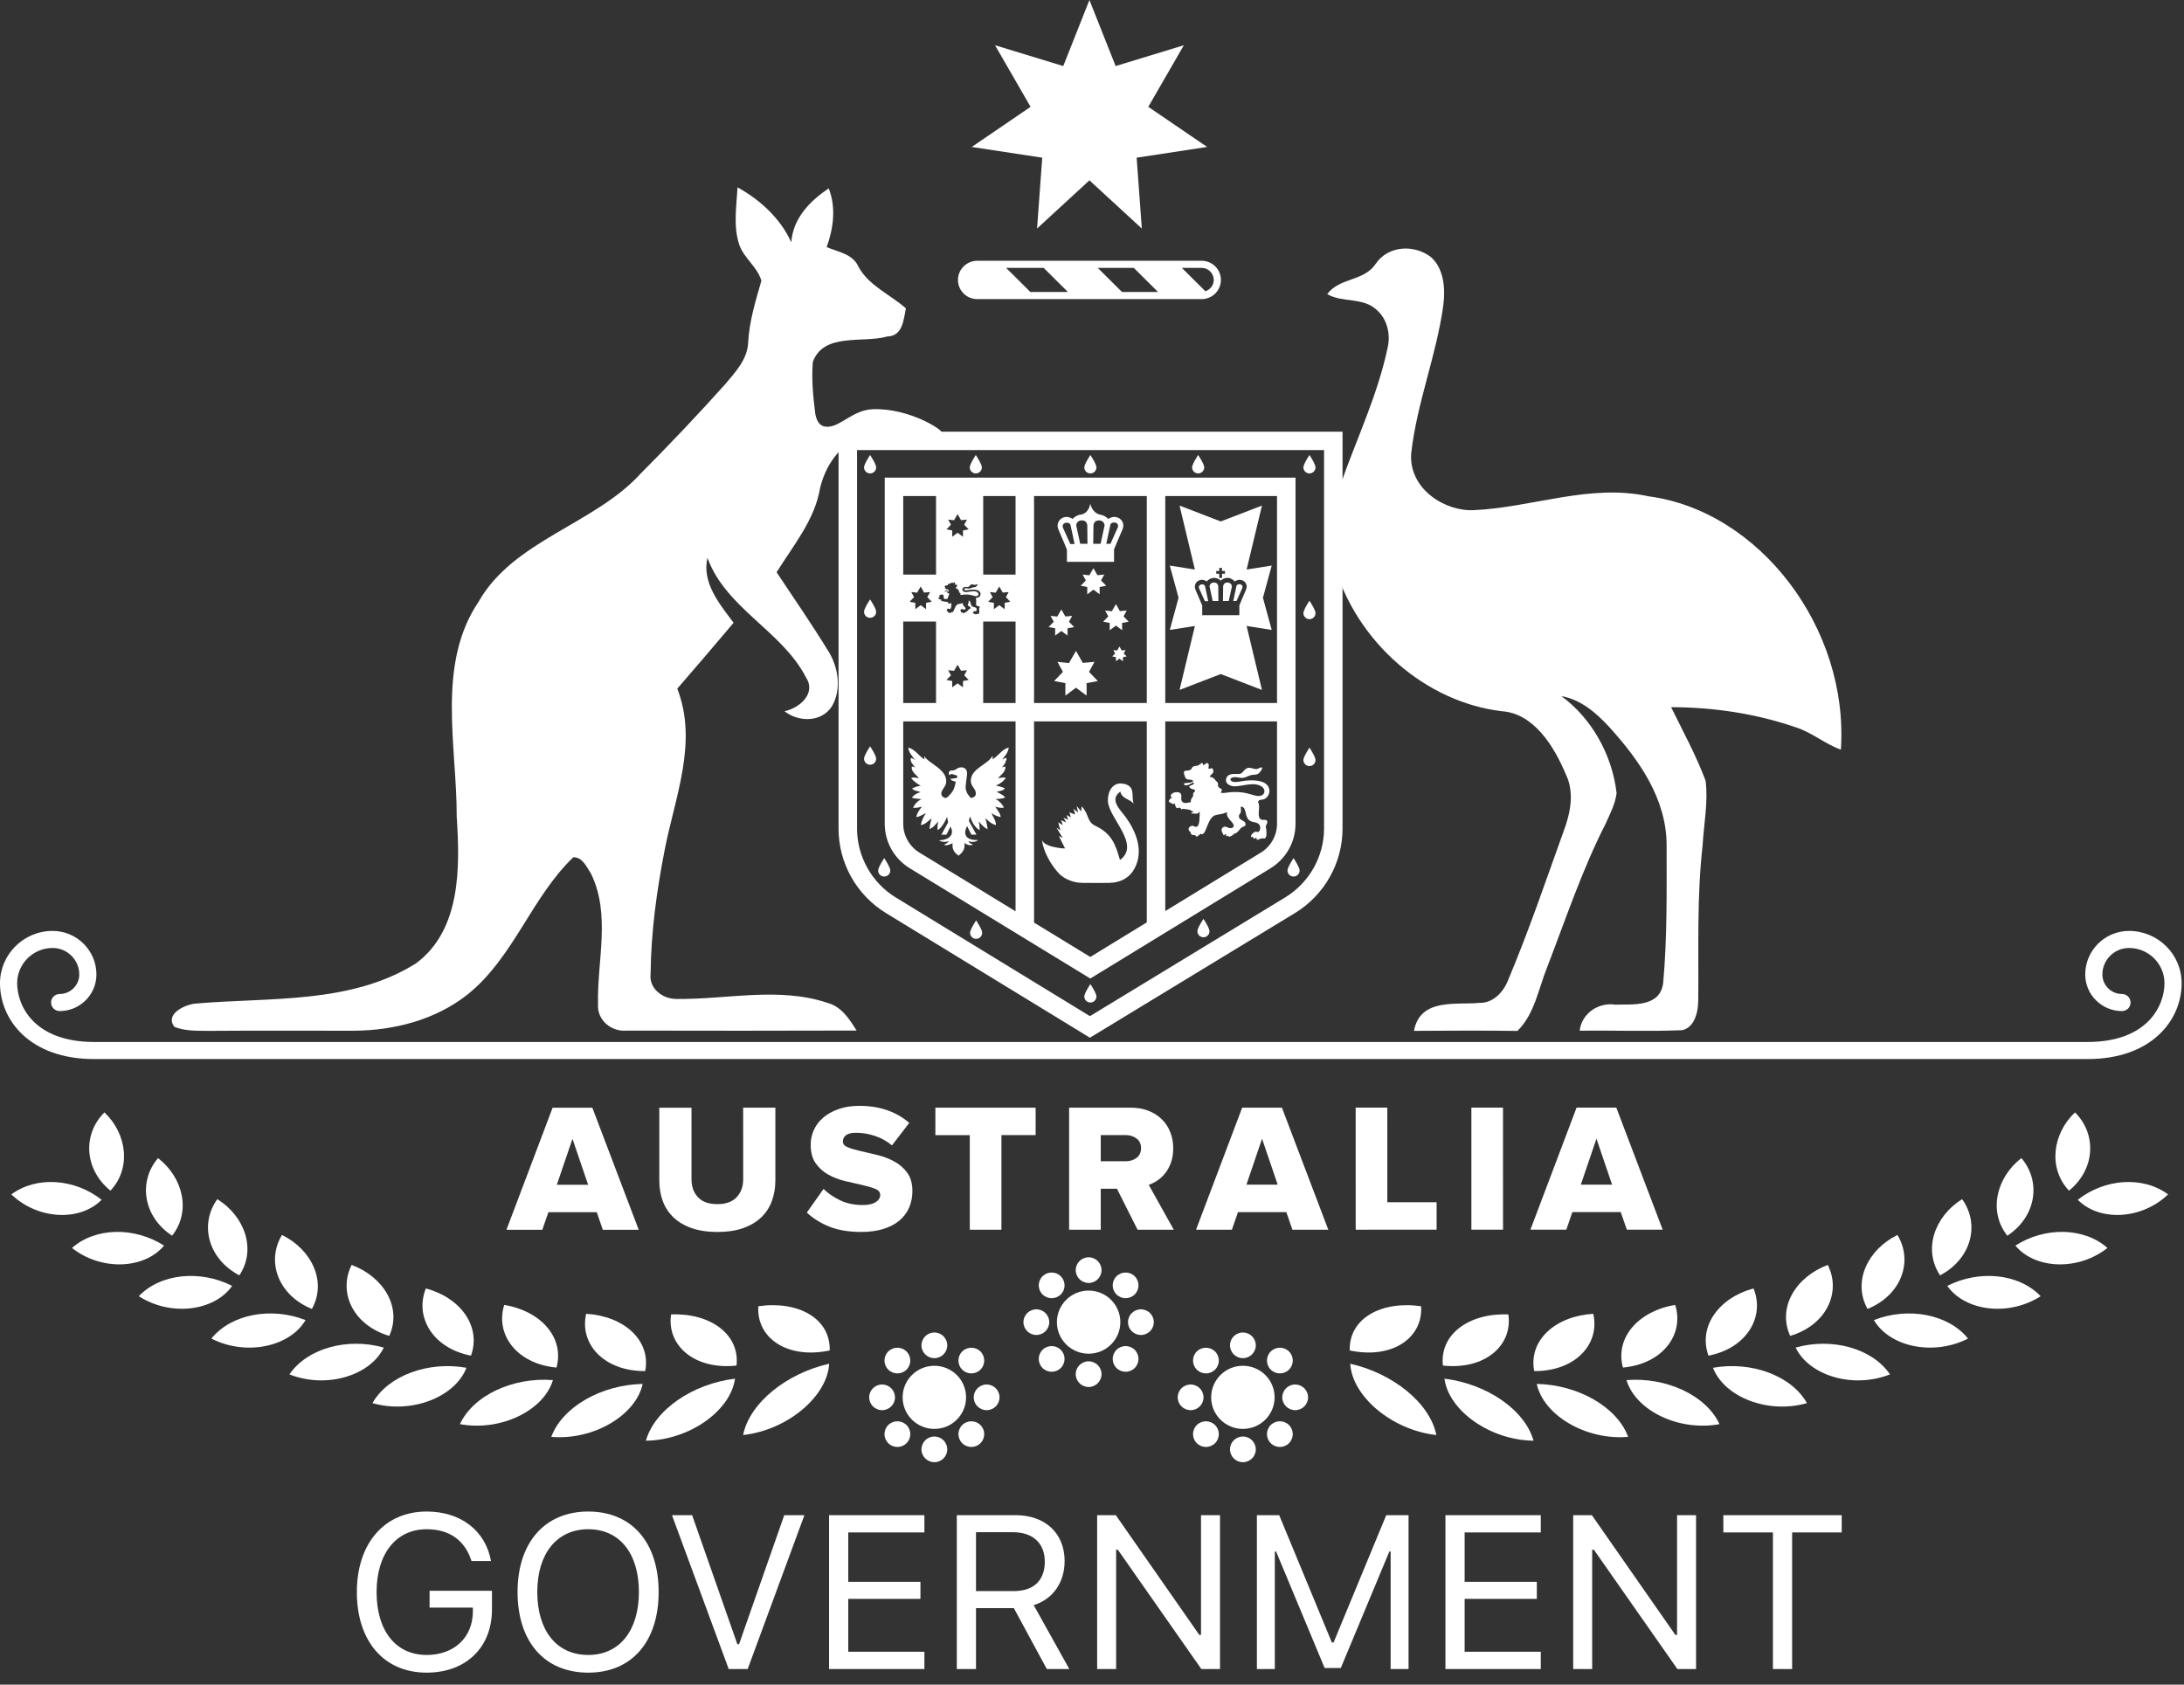 <?xml version="1.0" encoding="UTF-8" standalone="no"?>
<svg width="140px" height="108px" viewBox="0 0 140 108" version="1.1" xmlns="http://www.w3.org/2000/svg" xmlns:xlink="http://www.w3.org/1999/xlink" style="color:black">
    <rect x="0" y="0" width="140" height="108" fill="#333333" stroke="none"/>
    <!-- Generator: Sketch 46 (44423) - http://www.bohemiancoding.com/sketch -->
    <title>COA v5 (1)</title>
    <desc>Created with Sketch.</desc>
    <defs></defs>
    <g id="Page-1" stroke="none" stroke-width="1" fill="white" fill-rule="evenodd">
        <g id="COA-v5-(1)">
            <g id="CoA2-v2" fill-rule="nonzero">
                <path d="M86.06,27.675 L53.754,27.675 L53.754,53.127 C53.754,55.334 54.906,57.383 56.796,58.538 L69.866,66.527 L83.006,58.537 C84.903,57.383 86.06,55.329 86.06,53.117 L86.06,27.675 Z M84.875,28.854 L84.875,53.117 C84.875,54.906 83.922,56.597 82.388,57.53 L69.867,65.144 L57.416,57.533 C55.888,56.6 54.939,54.911 54.939,53.127 L54.939,28.854 L84.875,28.854 L84.875,28.854 Z" id="Fill-1" fill="white"></path>
                <path d="M80.825,54.658 L74.697,58.408 L74.697,46.248 L81.861,46.248 L81.861,52.815 C81.861,53.561 81.464,54.267 80.825,54.658 L80.825,54.658 Z M69.89,61.349 L66.285,59.147 L66.285,46.248 L73.512,46.248 L73.512,59.133 L69.89,61.349 Z M57.899,52.814 L57.899,46.248 L65.1,46.248 L65.1,58.423 L58.935,54.657 C58.296,54.267 57.899,53.56 57.899,52.814 Z M57.899,45.069 L57.899,31.801 L65.1,31.801 L65.1,45.069 L57.899,45.069 Z M66.285,45.069 L66.285,31.801 L73.512,31.801 L73.512,45.069 L66.285,45.069 Z M74.697,45.069 L74.697,31.801 L81.861,31.801 L81.861,45.069 L74.697,45.069 Z M56.714,30.622 L56.714,52.814 C56.714,53.976 57.32,55.054 58.315,55.662 L69.891,62.733 L81.446,55.663 C82.44,55.054 83.046,53.976 83.046,52.815 L83.046,30.622 L56.714,30.622 Z" id="Fill-3" fill="white"></path>
                <path d="M30.592,61.01 C30.592,61.423 30.255,61.757 29.841,61.757 C29.427,61.757 29.091,61.423 29.091,61.01 C29.091,60.598 29.427,60.264 29.841,60.264 C30.255,60.264 30.592,60.598 30.592,61.01" id="Fill-5" fill="white"></path>
                <path d="M84.328,39.307 C84.328,39.521 84.154,39.694 83.94,39.694 C83.725,39.694 83.551,39.521 83.551,39.307 C83.551,39.093 83.94,38.514 83.94,38.514 C83.94,38.514 84.328,39.093 84.328,39.307" id="Fill-7" fill="white"></path>
                <path d="M84.328,29.964 C84.328,30.177 84.154,30.35 83.94,30.35 C83.725,30.35 83.551,30.177 83.551,29.964 C83.551,29.75 83.94,29.171 83.94,29.171 C83.94,29.171 84.328,29.75 84.328,29.964" id="Fill-9" fill="white"></path>
                <path d="M77.194,29.964 C77.194,30.177 77.02,30.35 76.805,30.35 C76.591,30.35 76.416,30.177 76.416,29.964 C76.416,29.75 76.805,29.171 76.805,29.171 C76.805,29.171 77.194,29.75 77.194,29.964" id="Fill-11" fill="white"></path>
                <path d="M70.285,29.964 C70.285,30.177 70.111,30.35 69.896,30.35 C69.681,30.35 69.507,30.177 69.507,29.964 C69.507,29.75 69.896,29.171 69.896,29.171 C69.896,29.171 70.285,29.75 70.285,29.964" id="Fill-13" fill="white"></path>
                <path d="M62.94,29.964 C62.94,30.177 62.766,30.35 62.551,30.35 C62.337,30.35 62.163,30.177 62.163,29.964 C62.163,29.75 62.551,29.171 62.551,29.171 C62.551,29.171 62.94,29.75 62.94,29.964" id="Fill-15" fill="white"></path>
                <path d="M56.164,29.964 C56.164,30.177 55.99,30.35 55.776,30.35 C55.561,30.35 55.387,30.177 55.387,29.964 C55.387,29.75 55.776,29.171 55.776,29.171 C55.776,29.171 56.164,29.75 56.164,29.964" id="Fill-17" fill="white"></path>
                <path d="M56.164,39.221 C56.164,39.435 55.99,39.608 55.776,39.608 C55.561,39.608 55.387,39.435 55.387,39.221 C55.387,39.007 55.776,38.429 55.776,38.429 C55.776,38.429 56.164,39.007 56.164,39.221" id="Fill-19" fill="white"></path>
                <path d="M84.328,48.725 C84.328,48.939 84.154,49.112 83.94,49.112 C83.725,49.112 83.551,48.939 83.551,48.725 C83.551,48.511 83.94,47.932 83.94,47.932 C83.94,47.932 84.328,48.511 84.328,48.725" id="Fill-21" fill="white"></path>
                <path d="M56.164,48.639 C56.164,48.853 55.99,49.026 55.776,49.026 C55.561,49.026 55.387,48.853 55.387,48.639 C55.387,48.425 55.776,47.847 55.776,47.847 C55.776,47.847 56.164,48.425 56.164,48.639" id="Fill-23" fill="white"></path>
                <path d="M57.07,55.807 C57.07,56.021 56.896,56.194 56.681,56.194 C56.466,56.194 56.292,56.021 56.292,55.807 C56.292,55.593 56.681,55.014 56.681,55.014 C56.681,55.014 57.07,55.593 57.07,55.807" id="Fill-25" fill="white"></path>
                <path d="M83.308,55.807 C83.308,56.021 83.134,56.194 82.92,56.194 C82.705,56.194 82.531,56.021 82.531,55.807 C82.531,55.593 82.92,55.014 82.92,55.014 C82.92,55.014 83.308,55.593 83.308,55.807" id="Fill-27" fill="white"></path>
                <path d="M77.533,59.701 C77.533,59.914 77.359,60.087 77.145,60.087 C76.93,60.087 76.756,59.914 76.756,59.701 C76.756,59.487 77.145,58.908 77.145,58.908 C77.145,58.908 77.533,59.487 77.533,59.701" id="Fill-29" fill="white"></path>
                <path d="M69.896,64.271 C69.681,64.271 69.507,64.098 69.507,63.884 C69.507,63.67 69.896,63.091 69.896,63.091 C69.896,63.091 70.285,63.67 70.285,63.884 C70.285,64.098 70.111,64.271 69.896,64.271 Z" id="Fill-31" fill="white"></path>
                <path d="M62.961,59.8 C62.961,60.014 62.786,60.187 62.572,60.187 C62.357,60.187 62.183,60.014 62.183,59.8 C62.183,59.586 62.572,59.007 62.572,59.007 C62.572,59.007 62.961,59.586 62.961,59.8" id="Fill-33" fill="white"></path>
                <polygon id="Fill-38" fill="white" points="69.696 38.099 69.696 37.632 69.275 37.552 69.605 37.212 69.401 36.836 69.831 36.881 70.092 36.425 70.348 36.874 70.786 36.836 70.579 37.212 70.91 37.552 70.49 37.632 70.49 38.099 70.092 37.802"></polygon>
                <polygon id="Fill-40" fill="white" points="67.639 40.746 67.639 40.28 67.218 40.2 67.549 39.859 67.343 39.484 67.774 39.528 68.036 39.073 68.291 39.523 68.728 39.484 68.524 39.859 68.853 40.2 68.433 40.28 68.433 40.746 68.036 40.45"></polygon>
                <polygon id="Fill-42" fill="white" points="71.134 40.404 71.134 39.936 70.714 39.857 71.044 39.515 70.841 39.139 71.272 39.186 71.534 38.731 71.788 39.179 72.226 39.139 72.022 39.515 72.35 39.857 71.931 39.936 71.931 40.404 71.534 40.107"></polygon>
                <polygon id="Fill-44" fill="white" points="71.535 42.392 71.535 42.128 71.297 42.083 71.484 41.891 71.367 41.677 71.611 41.704 71.759 41.447 71.903 41.701 72.15 41.677 72.035 41.891 72.22 42.083 71.983 42.128 71.983 42.392 71.759 42.224"></polygon>
                <polygon id="Fill-46" fill="white" points="68.293 44.595 68.293 43.795 67.572 43.66 68.136 43.074 67.786 42.431 68.525 42.507 68.974 41.728 69.41 42.497 70.16 42.431 69.809 43.074 70.374 43.66 69.654 43.795 69.654 44.595 68.974 44.088"></polygon>
                <path d="M71.657,33.802 L71.185,34.862 L70.916,34.862 L71.178,33.637 C71.218,33.511 71.361,33.497 71.42,33.497 C71.449,33.497 71.478,33.501 71.5,33.506 C71.573,33.526 71.623,33.564 71.649,33.618 C71.687,33.696 71.665,33.786 71.657,33.802 L71.657,33.802 Z M68.13,33.813 C68.125,33.799 68.105,33.709 68.144,33.632 C68.171,33.578 68.224,33.54 68.3,33.518 C68.322,33.512 68.351,33.508 68.38,33.508 C68.437,33.508 68.575,33.522 68.621,33.65 L68.882,34.878 L68.61,34.878 L68.13,33.813 Z M69.07,33.476 C69.131,33.405 69.222,33.367 69.338,33.362 C69.346,33.362 69.354,33.362 69.362,33.362 C69.671,33.362 69.698,33.657 69.699,33.666 L69.71,34.862 L69.245,34.862 L68.988,33.686 C68.987,33.673 68.994,33.564 69.07,33.476 L69.07,33.476 Z M70.806,33.69 L70.55,34.862 L70.079,34.862 L70.095,33.67 C70.096,33.658 70.124,33.362 70.431,33.362 C70.438,33.362 70.446,33.362 70.454,33.362 C70.781,33.374 70.804,33.646 70.806,33.69 L70.806,33.69 Z M71.925,33.403 C71.843,33.275 71.709,33.186 71.547,33.15 C71.516,33.143 71.481,33.139 71.444,33.139 C71.377,33.139 71.212,33.152 71.039,33.269 C70.915,33.13 70.71,33.009 70.497,32.993 C70.491,32.99 70.491,32.986 70.484,32.984 C69.982,32.845 69.889,32.281 69.889,32.281 C69.889,32.281 69.824,32.855 69.349,32.975 C69.34,32.977 69.338,32.983 69.331,32.986 C69.128,32.991 68.91,33.097 68.76,33.268 C68.591,33.152 68.424,33.139 68.357,33.139 C68.318,33.139 68.283,33.143 68.251,33.15 C67.933,33.222 67.746,33.504 67.805,33.822 C67.815,33.876 67.904,34.082 68.059,34.441 C68.175,34.709 68.306,35.014 68.376,35.199 L68.389,35.234 L68.392,35.234 L68.392,36.018 L71.413,36.018 L71.413,35.224 L71.423,35.199 C71.488,35.025 71.607,34.752 71.721,34.489 C71.906,34.065 71.987,33.874 71.992,33.824 C72.026,33.67 72.003,33.525 71.925,33.403 L71.925,33.403 Z" id="Fill-48" fill="white"></path>
                <path d="M80.856,52.543 C80.554,52.427 80.764,51.844 80.697,51.565 C80.664,51.427 80.604,51.395 80.71,51.313 C80.783,51.256 80.965,51.274 81.057,51.226 C81.245,51.126 81.373,50.932 81.373,50.717 C81.373,49.987 80.314,49.988 79.809,50.052 C79.586,50.08 79.362,50.141 79.134,50.132 C78.842,50.12 78.757,49.872 79.084,49.827 C79.24,49.805 79.401,49.86 79.559,49.87 C79.82,49.887 79.948,49.759 80.18,49.697 C80.451,49.626 80.6,49.736 80.799,49.455 C80.829,49.412 80.944,49.271 80.896,49.208 C80.849,49.147 80.637,49.297 80.568,49.302 C80.302,49.325 80.13,49.126 79.872,49.282 C79.755,49.353 79.698,49.487 79.592,49.561 C79.476,49.644 79.322,49.618 79.187,49.615 C78.935,49.611 78.658,49.65 78.595,49.944 C78.525,50.269 78.908,50.418 79.17,50.411 C79.704,50.396 80.393,50.102 80.882,50.427 C81.058,50.544 81.131,50.803 80.944,50.951 C80.745,51.108 80.411,50.994 80.201,50.931 C79.68,50.772 79.224,50.741 78.688,50.808 C78.573,50.821 78.415,50.857 78.301,50.828 C78.276,50.821 78.256,50.813 78.239,50.804 C78.28,50.776 78.321,50.703 78.327,50.659 C78.327,50.549 78.128,50.519 78.092,50.428 C78.055,50.336 78.108,50.262 78.053,50.165 C78.029,50.122 77.978,50.105 77.95,50.069 C77.925,50.038 77.88,49.97 77.861,49.95 C77.772,49.86 77.682,49.818 77.548,49.803 C77.548,49.672 77.826,49.617 77.776,49.39 C77.718,49.125 77.604,49.343 77.461,49.26 C77.461,49.159 77.544,49.001 77.415,48.933 C77.295,48.869 77.249,49.03 77.141,49.063 C77.069,48.771 76.995,48.979 76.806,49.069 C76.707,49.116 76.588,49.083 76.483,49.147 C76.392,49.202 76.404,49.278 76.334,49.338 C76.274,49.39 76.204,49.382 76.125,49.399 C76.058,49.412 75.941,49.403 75.898,49.468 C75.87,49.511 75.94,49.767 75.968,49.821 C76.079,50.033 76.187,49.953 76.363,49.994 C76.648,50.063 76.356,50.183 76.183,50.185 C76.1,50.186 75.702,50.212 75.974,50.341 C76.085,50.394 76.407,50.217 76.485,50.15 C76.712,50.376 75.965,50.319 76.346,50.552 C76.456,50.619 76.628,50.584 76.603,50.716 C76.595,50.761 76.512,50.798 76.492,50.845 C76.468,50.903 76.5,50.97 76.482,51.025 C76.446,51.138 76.335,51.201 76.334,51.348 C76.334,51.368 76.337,51.395 76.342,51.426 C76.16,51.441 75.947,51.553 75.795,51.407 C75.628,51.245 75.824,50.986 75.652,50.841 C75.559,50.762 75.327,50.773 75.226,50.822 C75.035,50.913 74.967,51.092 75.151,51.124 C75.048,51.156 74.928,51.276 74.928,51.37 C74.928,51.394 74.933,51.411 74.95,51.429 C75.02,51.422 75.137,51.55 75.2,51.55 C75.238,51.54 75.274,51.528 75.311,51.515 C75.325,51.594 75.352,51.77 75.447,51.804 C75.511,51.827 75.552,51.768 75.605,51.777 C75.617,51.78 75.71,51.82 75.692,51.817 C75.697,51.888 75.727,51.905 75.782,51.868 C75.809,51.849 75.837,51.845 75.864,51.857 C75.978,51.877 76.061,51.887 76.179,51.897 C76.299,51.909 76.409,52.016 76.514,52.041 C76.441,52.076 76.357,52.102 76.357,52.145 C76.591,52.145 76.787,52.25 76.899,52.011 C76.904,52.296 76.918,52.937 76.717,52.999 C76.559,53.048 76.492,52.867 76.319,52.973 C76.143,53.08 76.152,53.243 76.321,53.345 C76.321,53.364 76.323,53.382 76.326,53.399 C76.378,53.649 76.645,53.427 76.694,53.655 C76.733,53.616 76.907,53.527 76.956,53.452 C76.976,53.467 77.001,53.478 77.031,53.482 C77.183,53.501 77.286,53.207 77.328,53.105 C77.429,52.862 77.537,52.523 77.766,52.333 C77.917,52.207 78.239,52.221 78.438,52.145 C78.506,52.119 78.587,52.096 78.666,52.069 C78.572,52.265 78.817,52.549 78.926,52.66 C79.053,52.789 79.221,53.043 78.906,53.092 C78.717,53.121 78.57,52.893 78.381,53.052 C78.209,53.196 78.374,53.409 78.455,53.568 C78.541,53.422 78.637,53.464 78.589,53.62 C78.699,53.565 78.658,53.592 78.748,53.594 C78.761,53.614 78.774,53.635 78.787,53.655 C78.818,53.648 78.848,53.636 78.876,53.619 C78.924,53.61 79.162,53.449 79.089,53.447 C79.249,53.451 79.385,53.284 79.483,53.16 C79.577,53.041 79.579,53.063 79.701,52.997 C79.796,52.946 79.878,52.935 79.832,52.777 C79.772,52.573 79.379,52.59 79.421,52.286 C79.432,52.211 79.517,52.149 79.537,52.073 C79.564,51.972 79.539,51.824 79.536,51.723 C79.772,51.68 79.822,51.991 79.862,52.153 C79.916,52.37 79.953,52.524 80.166,52.64 C80.336,52.732 80.626,52.701 80.735,52.888 C80.824,53.04 80.789,53.252 80.659,53.342 C80.523,53.311 80.447,53.31 80.394,53.353 C80.393,53.354 80.312,53.414 80.268,53.458 C80.211,53.514 80.18,53.6 80.21,53.672 C80.372,53.672 80.313,53.561 80.356,53.776 C80.478,53.745 80.565,53.63 80.565,53.846 C80.682,53.831 80.785,53.755 80.908,53.742 C80.971,53.735 81.019,53.777 81.08,53.744 C81.229,53.663 81.182,53.309 81.169,53.178 C81.162,53.111 81.137,53.034 81.145,52.966 C81.155,52.88 81.231,52.802 81.238,52.725 C81.259,52.479 81.009,52.602 80.856,52.543" id="Fill-50" fill="white"></path>
                <path d="M64.401,38.649 L64.401,39.054 L64.056,38.797 L63.711,39.054 L63.711,38.649 L63.344,38.579 L63.632,38.282 L63.453,37.956 L63.828,37.995 L64.056,37.599 L64.277,37.99 L64.657,37.956 L64.479,38.282 L64.766,38.579 L64.401,38.649 Z M62.723,38.301 C62.685,38.321 62.608,38.314 62.578,38.337 C62.534,38.372 62.559,38.385 62.573,38.443 C62.601,38.56 62.513,38.804 62.639,38.853 C62.703,38.877 62.808,38.826 62.799,38.928 C62.796,38.961 62.764,38.993 62.76,39.029 C62.757,39.058 62.767,39.09 62.77,39.118 C62.775,39.173 62.795,39.321 62.733,39.355 C62.708,39.369 62.687,39.351 62.661,39.354 C62.609,39.36 62.566,39.391 62.517,39.398 C62.517,39.307 62.481,39.356 62.43,39.368 C62.412,39.278 62.437,39.325 62.369,39.325 C62.356,39.295 62.369,39.259 62.393,39.235 C62.411,39.217 62.445,39.192 62.446,39.191 C62.468,39.173 62.5,39.174 62.557,39.187 C62.612,39.149 62.626,39.06 62.589,38.997 C62.543,38.919 62.421,38.931 62.351,38.893 C62.261,38.844 62.246,38.78 62.223,38.689 C62.206,38.621 62.186,38.491 62.087,38.509 C62.088,38.551 62.099,38.613 62.088,38.656 C62.079,38.688 62.043,38.713 62.039,38.745 C62.021,38.872 62.185,38.865 62.21,38.95 C62.23,39.016 62.196,39.021 62.156,39.042 C62.105,39.07 62.104,39.061 62.064,39.111 C62.023,39.163 61.967,39.232 61.9,39.23 C61.93,39.231 61.83,39.299 61.811,39.303 C61.799,39.31 61.786,39.315 61.773,39.318 C61.768,39.309 61.762,39.301 61.757,39.292 C61.719,39.292 61.737,39.28 61.69,39.303 C61.711,39.238 61.67,39.22 61.634,39.281 C61.6,39.215 61.531,39.126 61.603,39.065 C61.683,38.999 61.744,39.094 61.823,39.082 C61.955,39.062 61.885,38.955 61.831,38.901 C61.786,38.855 61.684,38.736 61.723,38.654 C61.69,38.665 61.656,38.675 61.627,38.686 C61.544,38.718 61.409,38.712 61.346,38.764 C61.25,38.844 61.205,38.986 61.163,39.088 C61.145,39.13 61.102,39.253 61.039,39.245 C61.026,39.244 61.015,39.239 61.007,39.233 C60.987,39.264 60.914,39.302 60.897,39.318 C60.877,39.223 60.765,39.315 60.743,39.211 C60.742,39.204 60.741,39.196 60.741,39.188 C60.67,39.145 60.667,39.077 60.74,39.032 C60.813,38.988 60.841,39.064 60.907,39.043 C60.991,39.017 60.985,38.749 60.983,38.63 C60.936,38.73 60.854,38.686 60.756,38.686 C60.756,38.668 60.792,38.657 60.822,38.642 C60.778,38.632 60.732,38.587 60.682,38.582 C60.633,38.577 60.598,38.574 60.55,38.565 C60.538,38.56 60.527,38.562 60.515,38.57 C60.493,38.585 60.48,38.578 60.478,38.548 C60.486,38.55 60.446,38.533 60.441,38.532 C60.419,38.528 60.402,38.553 60.376,38.543 C60.336,38.529 60.324,38.455 60.318,38.422 C60.303,38.428 60.288,38.432 60.272,38.437 C60.246,38.437 60.197,38.383 60.167,38.386 C60.16,38.379 60.158,38.371 60.158,38.362 C60.158,38.322 60.208,38.272 60.252,38.259 C60.175,38.245 60.203,38.17 60.283,38.132 C60.325,38.112 60.422,38.107 60.461,38.14 C60.533,38.201 60.451,38.309 60.521,38.377 C60.584,38.438 60.674,38.391 60.75,38.385 C60.748,38.372 60.746,38.36 60.747,38.352 C60.747,38.291 60.793,38.264 60.809,38.217 C60.816,38.194 60.803,38.166 60.813,38.142 C60.821,38.122 60.856,38.106 60.859,38.088 C60.87,38.033 60.798,38.047 60.752,38.019 C60.592,37.921 60.905,37.946 60.81,37.851 C60.777,37.878 60.643,37.953 60.596,37.931 C60.482,37.877 60.649,37.866 60.683,37.865 C60.756,37.865 60.878,37.814 60.759,37.786 C60.685,37.768 60.64,37.802 60.593,37.713 C60.582,37.69 60.552,37.583 60.564,37.565 C60.582,37.538 60.631,37.542 60.659,37.536 C60.692,37.53 60.721,37.533 60.746,37.511 C60.776,37.486 60.771,37.454 60.809,37.431 C60.853,37.404 60.903,37.418 60.944,37.398 C61.023,37.361 61.054,37.274 61.085,37.396 C61.13,37.382 61.149,37.315 61.199,37.341 C61.253,37.37 61.218,37.436 61.218,37.478 C61.278,37.513 61.326,37.422 61.35,37.533 C61.371,37.628 61.255,37.651 61.255,37.706 C61.311,37.712 61.348,37.729 61.386,37.767 C61.394,37.775 61.412,37.804 61.423,37.817 C61.435,37.832 61.456,37.839 61.466,37.857 C61.489,37.897 61.467,37.929 61.482,37.967 C61.498,38.005 61.581,38.018 61.581,38.064 C61.578,38.082 61.561,38.112 61.544,38.125 C61.551,38.128 61.559,38.132 61.57,38.134 C61.617,38.147 61.684,38.132 61.732,38.126 C61.956,38.098 62.147,38.111 62.365,38.178 C62.453,38.204 62.593,38.252 62.676,38.186 C62.754,38.124 62.724,38.016 62.65,37.967 C62.445,37.831 62.157,37.954 61.934,37.96 C61.824,37.963 61.664,37.901 61.693,37.765 C61.72,37.641 61.835,37.625 61.941,37.627 C61.997,37.628 62.062,37.639 62.11,37.604 C62.154,37.573 62.179,37.517 62.228,37.487 C62.335,37.422 62.407,37.505 62.519,37.496 C62.548,37.493 62.636,37.431 62.656,37.456 C62.676,37.482 62.628,37.542 62.615,37.56 C62.532,37.678 62.47,37.631 62.356,37.661 C62.259,37.687 62.206,37.741 62.096,37.734 C62.03,37.729 61.963,37.706 61.897,37.715 C61.761,37.735 61.796,37.838 61.919,37.843 C62.014,37.847 62.108,37.822 62.201,37.81 C62.412,37.783 62.855,37.782 62.855,38.088 C62.855,38.178 62.802,38.259 62.723,38.301 L62.723,38.301 Z M61.729,43.661 L61.729,44.066 L61.384,43.809 L61.039,44.066 L61.039,43.661 L60.672,43.591 L60.96,43.294 L60.781,42.968 L61.157,43.007 L61.384,42.611 L61.606,43.002 L61.986,42.968 L61.808,43.294 L62.095,43.591 L61.729,43.661 Z M60.781,33.313 L61.157,33.351 L61.384,32.956 L61.606,33.347 L61.986,33.313 L61.808,33.639 L62.095,33.936 L61.729,34.006 L61.729,34.411 L61.384,34.153 L61.039,34.411 L61.039,34.006 L60.672,33.936 L60.96,33.639 L60.781,33.313 Z M59.364,38.649 L59.364,39.054 L59.019,38.797 L58.674,39.054 L58.674,38.649 L58.307,38.579 L58.595,38.282 L58.416,37.956 L58.791,37.995 L59.019,37.599 L59.24,37.99 L59.62,37.956 L59.443,38.282 L59.729,38.579 L59.364,38.649 Z M63.026,36.836 L63.026,31.021 L60.003,31.021 L60.003,36.836 L57.336,36.836 L57.336,39.844 L60.003,39.844 L60.003,45.659 L63.026,45.659 L63.026,39.844 L65.693,39.844 L65.693,36.836 L63.026,36.836 Z" id="Fill-52" fill="white"></path>
                <path d="M72.655,51.503 C72.407,51.216 71.913,51.208 71.821,50.761 C71.82,50.755 71.814,50.753 71.809,50.756 C71.081,51.273 71.827,51.923 72.164,52.39 C72.79,53.26 73.266,54.394 72.83,55.459 C72.512,56.237 71.895,56.585 71.085,56.602 C70.744,56.61 69.782,56.603 69.366,56.6 C68.672,56.594 68.112,56.256 67.854,55.972 C67.327,55.393 66.884,54.565 66.798,53.895 C66.797,53.887 66.809,53.884 66.812,53.891 C67.008,54.288 67.98,54.39 68.261,54.393 C68.267,54.393 68.27,54.387 68.268,54.382 L67.881,53.607 C67.877,53.601 67.884,53.594 67.89,53.597 L68.104,53.712 C68.111,53.716 68.118,53.709 68.114,53.702 C68.002,53.526 67.862,53.281 67.739,53.087 C67.735,53.08 67.743,53.073 67.749,53.077 C67.825,53.125 67.886,53.179 67.962,53.227 C67.968,53.231 67.975,53.225 67.973,53.218 C67.929,53.102 67.877,52.879 67.838,52.729 C67.837,52.723 67.844,52.718 67.849,52.722 C67.933,52.782 68.019,52.837 68.109,52.886 C68.115,52.89 68.122,52.884 68.12,52.878 C68.096,52.809 68.016,52.577 68.021,52.578 L68.324,52.723 C68.331,52.725 68.336,52.717 68.331,52.711 L68.173,52.412 C68.169,52.408 68.356,52.518 68.456,52.556 C68.462,52.559 68.468,52.553 68.465,52.547 C68.426,52.469 68.401,52.336 68.374,52.254 C68.372,52.248 68.626,52.391 68.626,52.391 C68.631,52.393 68.637,52.388 68.635,52.382 C68.614,52.318 68.551,52.065 68.554,52.068 C68.648,52.125 68.806,52.166 68.908,52.219 C68.915,52.223 68.874,51.989 68.815,51.866 C68.811,51.858 68.821,51.852 68.826,51.858 C68.826,51.858 69.111,52.094 69.108,52.087 C69.067,51.951 69.061,51.83 69.02,51.694 C69.018,51.686 69.028,51.681 69.033,51.688 C69.111,51.802 69.219,51.899 69.298,52.012 C69.302,52.018 69.31,52.015 69.311,52.009 L69.333,51.711 C69.333,51.705 69.341,51.702 69.346,51.707 C69.83,52.2 69.647,52.673 70.218,52.944 C71.261,53.439 71.511,54.147 71.776,55.08 C71.778,55.085 71.795,55.133 71.799,55.13 C73.141,54.136 71.061,52.453 71.019,51.348 C70.997,50.766 71.309,50.123 71.996,50.24 C72.84,50.385 72.498,51.081 72.667,51.496 C72.67,51.504 72.66,51.509 72.655,51.503" id="Fill-54" fill="white"></path>
                <polygon id="Fill-60" fill="white" points="60.86 52.573 60.345 53.509 60.669 53.509 61.036 52.777"></polygon>
                <polygon id="Fill-62" fill="white" points="62.077 52.573 62.592 53.509 62.268 53.509 61.901 52.777"></polygon>
                <path d="M64.5,48.597 C64.373,48.58 64.363,48.678 64.253,48.678 C64.424,48.459 64.62,48.265 64.665,47.921 C64.193,48.052 64.008,48.469 63.615,48.678 C63.612,48.62 63.672,48.519 63.615,48.474 C63.291,49.022 62.326,49.241 62.236,49.969 C62.187,50.366 62.498,50.507 62.545,50.788 C62.587,51.038 62.442,51.125 62.236,51.157 C62.146,51.077 62.103,50.994 62.009,50.875 C61.988,50.836 61.967,50.789 61.948,50.733 C61.867,50.499 61.908,50.338 61.908,50.338 L61.943,50.017 C61.959,49.951 61.965,49.879 61.969,49.805 C62.124,49.086 61.507,49.145 61.351,49.273 C61.314,49.302 61.252,49.345 61.166,49.375 C61.064,49.409 60.947,49.378 60.898,49.416 C60.819,49.477 60.761,49.624 60.898,49.703 C60.894,49.629 60.966,49.618 61.039,49.623 C61.224,49.709 61.354,49.671 61.367,49.798 C61.371,49.839 61.375,49.819 61.373,49.845 C61.244,49.913 61.025,49.916 60.919,49.928 C60.975,50.05 61.124,50.079 61.269,50.112 C61.264,50.126 61.206,50.488 61.099,50.671 C61.029,50.792 60.968,50.862 60.918,50.917 C60.822,51.009 60.728,51.139 60.631,51.157 C60.556,51.17 60.397,51.075 60.363,50.993 C60.244,50.703 60.614,50.484 60.651,50.174 C60.754,49.318 59.502,48.946 59.252,48.474 C59.228,48.553 59.288,48.653 59.252,48.678 C58.881,48.454 58.684,48.055 58.222,47.921 C58.262,48.291 58.493,48.471 58.655,48.719 C58.564,48.68 58.519,48.595 58.387,48.597 C58.325,48.871 58.562,49.022 58.655,49.211 C58.592,49.184 58.559,49.129 58.449,49.15 C58.399,49.501 58.782,49.705 58.902,49.887 C58.754,49.876 58.529,49.797 58.408,49.887 C58.569,50.095 58.793,50.241 59.025,50.379 C58.796,50.389 58.64,50.473 58.469,50.542 C58.563,50.709 58.838,50.695 59.005,50.788 C58.763,50.848 58.58,50.967 58.449,51.136 C58.618,51.206 58.864,51.201 59.066,51.239 C58.815,51.351 58.638,51.536 58.531,51.792 C58.757,51.798 58.938,51.76 59.107,51.71 C58.949,51.9 58.791,52.091 58.737,52.385 C58.983,52.357 59.19,52.181 59.354,52.14 C59.196,52.344 59.085,52.596 59.025,52.898 C59.34,52.849 59.544,52.581 59.725,52.468 C59.655,52.67 59.605,52.894 59.581,53.144 C59.846,53.072 60.001,52.783 60.157,52.672 C60.105,52.804 60.064,53.057 60.116,53.225 C60.396,53.019 60.564,52.702 60.713,52.365 C60.713,52.365 60.765,52.899 60.945,53.018 C61.191,53.528 60.838,53.847 60.198,53.875 C60.349,53.988 60.645,54.004 60.836,53.916 C60.76,54.031 60.631,54.094 60.507,54.162 C60.733,54.25 60.96,54.09 61.063,54.059 C61.015,54.503 61.22,54.695 61.454,54.858 C61.66,54.667 61.882,54.491 61.824,54.039 C61.933,54.136 62.198,54.248 62.38,54.141 C62.243,54.114 62.087,53.996 62.071,53.916 C62.243,54.013 62.578,53.99 62.689,53.854 C62.024,53.875 61.704,53.589 61.963,53.018 C62.137,52.875 62.085,52.454 62.195,52.365 C62.314,52.731 62.494,53.037 62.792,53.225 C62.802,53.003 62.78,52.814 62.73,52.652 C62.896,52.849 63.065,53.043 63.307,53.164 C63.288,52.909 63.206,52.609 63.162,52.447 C63.349,52.636 63.546,52.816 63.842,52.898 C63.858,52.621 63.618,52.316 63.554,52.119 C63.715,52.245 63.914,52.334 64.15,52.385 C64.114,52.095 63.886,51.884 63.8,51.71 C63.94,51.763 64.179,51.824 64.356,51.771 C64.236,51.529 64.05,51.352 63.821,51.218 C64.061,51.218 64.292,51.209 64.438,51.116 C64.295,50.958 64.089,50.863 63.883,50.768 C64.077,50.709 64.317,50.695 64.418,50.542 C64.246,50.461 64.052,50.402 63.842,50.358 C64.114,50.253 64.325,50.088 64.48,49.866 C64.314,49.817 64.131,49.874 63.965,49.887 C64.163,49.681 64.42,49.534 64.459,49.17 C64.384,49.094 64.253,49.215 64.233,49.19 C64.332,49.084 64.468,48.906 64.48,48.781 C64.475,48.804 64.457,48.813 64.438,48.822 C64.484,48.776 64.565,48.687 64.5,48.597" id="Fill-64" fill="white"></path>
                <polygon id="Fill-66" fill="white" points="63.785 2.901 68.157 4.235 69.835 0 71.515 4.235 75.887 2.901 73.609 6.849 77.381 9.421 72.862 10.109 73.194 14.651 69.835 11.561 66.478 14.651 66.81 10.109 62.291 9.421 66.063 6.849"></polygon>
                <path d="M77.267,18.672 L75.762,17.175 L77.029,17.175 C77.456,17.175 77.804,17.521 77.804,17.948 C77.804,18.29 77.576,18.57 77.267,18.672 L77.267,18.672 Z M71.924,18.72 L70.371,17.175 L72.681,17.175 L74.234,18.72 L71.924,18.72 Z M66.051,18.72 L64.497,17.175 L66.904,17.175 L68.457,18.72 L66.051,18.72 Z M77.029,16.718 L75.304,16.718 L72.223,16.718 L69.912,16.718 L66.445,16.718 L64.039,16.718 L62.643,16.718 C62.302,16.718 61.994,16.856 61.77,17.078 C61.547,17.301 61.409,17.608 61.409,17.947 C61.409,18.287 61.547,18.594 61.77,18.816 C61.994,19.039 62.302,19.176 62.643,19.176 L66.509,19.176 L68.916,19.176 L72.382,19.176 L77.029,19.176 C77.711,19.176 78.263,18.626 78.263,17.947 C78.263,17.268 77.711,16.718 77.029,16.718 L77.029,16.718 Z" id="Fill-68" fill="white"></path>
                <path d="M78.69,37.347 C78.683,37.346 78.677,37.346 78.671,37.346 C78.429,37.346 78.407,37.58 78.407,37.589 L78.394,38.529 L78.765,38.529 L78.967,37.605 C78.966,37.571 78.948,37.356 78.69,37.347 L78.69,37.347 Z M79.514,37.46 C79.497,37.456 79.474,37.453 79.451,37.453 C79.404,37.453 79.292,37.464 79.261,37.563 L79.054,38.529 L79.265,38.529 L79.638,37.693 C79.644,37.68 79.662,37.61 79.632,37.548 C79.611,37.505 79.571,37.476 79.514,37.46 L79.514,37.46 Z M79.849,37.379 C79.785,37.278 79.678,37.207 79.551,37.18 C79.527,37.174 79.499,37.171 79.47,37.171 C79.417,37.171 79.287,37.181 79.151,37.273 C79.046,37.156 78.872,37.047 78.691,37.047 C78.531,37.047 78.366,37.114 78.252,37.222 C78.135,37.112 77.976,37.047 77.816,37.047 C77.653,37.047 77.475,37.135 77.354,37.273 C77.221,37.181 77.09,37.171 77.036,37.171 C77.006,37.171 76.978,37.174 76.954,37.18 C76.703,37.236 76.555,37.459 76.602,37.709 C76.61,37.752 76.679,37.914 76.802,38.197 C76.893,38.409 76.997,38.649 77.052,38.794 L77.062,38.822 L77.065,38.822 L77.065,39.44 L79.446,39.44 L79.446,38.814 L79.453,38.794 C79.505,38.657 79.598,38.443 79.688,38.235 C79.834,37.901 79.898,37.75 79.902,37.71 C79.929,37.589 79.911,37.475 79.849,37.379 L79.849,37.379 Z M77.964,36.78 L78.157,36.78 L78.157,37.051 L78.335,37.051 L78.335,36.78 L78.526,36.78 L78.526,36.607 L78.335,36.607 L78.335,36.409 L78.157,36.409 L78.157,36.607 L77.964,36.607 L77.964,36.78 Z M81.52,40.385 L79.911,40.13 L80.895,44.231 L78.253,43.213 L75.612,44.231 L76.596,40.13 L74.987,40.385 L75.549,38.322 L74.987,36.258 L76.596,36.513 L75.612,32.412 L78.253,33.43 L80.895,32.412 L79.911,36.513 L81.52,36.258 L80.958,38.322 L81.52,40.385 Z M77.829,37.346 C77.823,37.346 77.816,37.346 77.81,37.347 C77.718,37.35 77.647,37.38 77.599,37.436 C77.539,37.506 77.533,37.591 77.534,37.602 L77.736,38.529 L78.103,38.529 L78.095,37.586 C78.094,37.579 78.072,37.346 77.829,37.346 L77.829,37.346 Z M77.245,37.573 L77.451,38.541 L77.237,38.541 L76.858,37.702 C76.854,37.691 76.839,37.62 76.869,37.559 C76.891,37.517 76.932,37.487 76.992,37.47 C77.009,37.464 77.032,37.461 77.055,37.461 C77.1,37.461 77.209,37.473 77.245,37.573 L77.245,37.573 Z" id="Fill-70" fill="white"></path>
                <path d="M55.94,26.235 C54.656,26.291 53.918,27.34 53.052,27.359 C52.579,27.37 52.366,27.051 52.265,26.551 C52.123,25.439 52.014,24.326 52.103,23.206 C52.797,21.298 55.324,22.02 56.875,21.571 C57.876,21.544 57.916,20.5 58.071,19.77 C57.066,18.878 55.707,18.33 55.037,17.116 C54.69,16.283 53.729,16.156 52.992,15.843 C53.426,14.629 53.606,13.308 53.123,12.074 C51.907,12.895 50.835,13.994 50.723,15.533 C50.038,14.014 48.726,12.808 47.278,12.01 C47.211,13.216 46.999,14.478 47.378,15.656 C47.665,16.545 48.558,17.104 48.806,18.001 C48.427,19.314 48.02,20.631 47.956,22.008 C47.892,23.063 47.127,23.868 46.481,24.638 C44.723,26.602 42.905,28.514 41.047,30.382 C38.117,33.6 32.91,34.646 30.686,38.565 C27.966,42.584 29.285,47.794 29.277,52.352 C29.485,55.582 29.565,59.585 26.686,61.747 C22.484,64.401 17.265,63.921 12.516,64.341 C11.823,64.409 10.555,65.02 11.181,65.833 C11.914,66.122 12.716,66.079 13.493,66.087 C16.551,66.063 19.609,66.087 22.667,66.079 C25.262,66.067 27.918,65.381 29.975,63.754 C32.918,61.394 34.058,57.545 36.749,54.959 C37.335,54.931 37.626,55.61 37.893,56.026 C39.169,58.664 38.26,61.624 38.336,64.405 C38.272,65.416 39.209,66.166 40.182,66.071 C45.09,66.087 50.001,66.079 54.909,66.067 C54.451,65.333 53.945,64.536 53.048,64.294 C49.898,63.238 46.545,64.095 43.316,64.04 C42.454,64.032 41.585,63.349 41.705,62.429 C41.733,59.743 42.1,57.065 42.618,54.435 C43.284,51.055 44.747,47.568 43.415,44.148 C44.631,42.748 45.835,41.34 47.027,39.923 C46.13,38.737 44.978,37.349 45.349,35.762 C46.529,39.003 50.129,40.447 51.66,43.418 C52.35,44.458 51.249,45.394 50.289,45.596 C51.194,46.31 52.661,46.318 53.327,45.283 C53.969,44.184 53.737,42.728 53.067,41.693 C52.023,39.991 50.883,38.348 49.782,36.686 C50.847,34.981 52.241,33.309 52.57,31.283 C52.764,30.51 53.176,29.345 54.415,28.379 C54.545,28.279 55.098,27.881 56.073,27.852 C57.73,27.802 58.991,28.826 60.426,27.875 C60.722,27.678 58.305,26.134 55.94,26.235" id="Fill-72" fill="white"></path>
                <path d="M88.178,16.924 C88.985,15.718 90.676,15.665 91.734,16.487 C92.545,17.206 92.661,18.481 92.524,19.539 C92.087,22.782 90.819,25.827 90.459,29.085 C90.312,31.354 92.629,32.8 94.481,32.705 C98.219,32.534 101.912,30.992 105.679,31.818 C112.782,32.755 118.526,40.265 118.005,48.06 C116.992,47.698 116.136,46.949 115.109,46.625 C112.53,45.738 109.819,45.342 107.122,45.335 C107.883,46.892 108.722,48.414 109.333,50.051 C109.508,51.429 109.218,52.822 109.141,54.204 C108.767,57.504 108.896,60.827 108.862,64.142 C108.858,64.895 108.617,65.885 107.824,66.045 C105.637,66.133 103.446,66.053 101.259,66.075 C101.416,64.895 102.531,64.248 103.551,64.408 C104.627,64.37 106.426,64.603 106.615,63.004 C106.877,60.096 106.832,57.153 106.835,54.23 C106.846,51.185 105.036,48.692 103.177,46.629 C102.321,45.693 101.315,44.84 100.085,44.627 C102.003,46.028 103.338,48.349 103.628,50.846 C103.54,51.547 103.208,52.171 102.929,52.799 C101.43,55.73 100.378,58.893 99.187,61.98 C98.618,63.384 98.37,65.029 97.269,66.091 C95.061,66.06 92.849,66.075 90.638,66.087 C91.036,63.959 93.352,64.439 94.823,64.294 C95.686,64.324 96.375,63.624 96.689,62.798 C97.996,59.689 99.089,56.472 100.235,53.282 C100.665,52.144 100.937,50.808 100.382,49.659 C99.606,47.809 98.31,45.731 96.259,45.594 C91.424,45.015 86.951,41.216 85.498,36.116 C84.946,34.388 85.418,32.553 85.987,30.909 C87.004,28.039 88.325,25.275 88.957,22.265 C89.153,21.389 88.898,20.411 88.234,19.855 C87.35,19.037 86.054,19.429 85.079,18.854 C85.875,17.784 87.423,18.047 88.178,16.924" id="Fill-74" fill="white"></path>
                <g id="Group-78" transform="translate(0, 59.58)" fill="white">
                    <path d="M136.476,0.1 C134.928,0.1 133.668,1.353 133.668,2.894 C133.668,4.187 134.726,5.239 136.025,5.239 C136.329,5.239 136.575,4.994 136.575,4.691 C136.575,4.389 136.329,4.144 136.025,4.144 C135.332,4.144 134.768,3.583 134.768,2.894 C134.768,1.957 135.535,1.194 136.476,1.194 C137.73,1.194 138.749,2.209 138.749,3.455 C138.749,4.854 137.708,7.221 133.806,7.221 L6.043,7.221 C2.141,7.221 1.1,4.854 1.1,3.455 C1.1,2.209 2.12,1.194 3.373,1.194 C4.315,1.194 5.081,1.957 5.081,2.894 C5.081,3.583 4.517,4.144 3.824,4.144 C3.52,4.144 3.274,4.389 3.274,4.691 C3.274,4.994 3.52,5.239 3.824,5.239 C5.124,5.239 6.181,4.187 6.181,2.894 C6.181,1.353 4.921,0.1 3.373,0.1 C1.513,0.1 0,1.605 0,3.455 C0,5.796 1.891,8.316 6.043,8.316 L133.806,8.316 C137.958,8.316 139.849,5.796 139.849,3.455 C139.849,1.605 138.336,0.1 136.476,0.1" id="Fill-76"></path>
                </g>
                <path d="M36.697,73.009 L35.695,75.954 L37.7,75.953 L36.697,73.009 Z M38.643,78.84 L38.254,77.713 L35.154,77.714 L34.764,78.84 L32.465,78.84 L35.424,71.015 L37.971,71.014 L40.943,78.839 L38.643,78.84 Z" id="Fill-82" fill="white"></path>
                <path d="M45.995,78.98 C45.358,78.98 44.804,78.897 44.336,78.734 C43.868,78.569 43.48,78.34 43.173,78.047 C42.866,77.754 42.637,77.406 42.487,77.003 C42.338,76.6 42.263,76.157 42.263,75.671 L42.263,71.014 L44.326,71.014 L44.327,75.601 C44.327,76.07 44.464,76.453 44.739,76.75 C45.014,77.048 45.431,77.196 45.989,77.196 C46.531,77.196 46.942,77.048 47.221,76.75 C47.5,76.453 47.64,76.07 47.64,75.6 L47.639,71.013 L49.703,71.013 L49.703,75.659 C49.703,76.144 49.628,76.59 49.479,76.997 C49.33,77.403 49.101,77.754 48.794,78.047 C48.487,78.34 48.101,78.569 47.637,78.733 C47.172,78.897 46.625,78.98 45.995,78.98" id="Fill-84" fill="white"></path>
                <path d="M55.21,78.979 C54.408,78.979 53.726,78.865 53.164,78.639 C52.602,78.412 52.12,78.111 51.72,77.736 L52.792,76.222 C53.075,76.503 53.429,76.746 53.853,76.949 C54.278,77.153 54.761,77.254 55.304,77.254 C55.657,77.254 55.932,77.194 56.129,77.072 C56.325,76.951 56.424,76.796 56.424,76.609 C56.424,76.429 56.314,76.296 56.094,76.21 C55.874,76.124 55.598,76.044 55.268,75.969 C54.938,75.895 54.58,75.813 54.195,75.723 C53.81,75.633 53.453,75.498 53.122,75.318 C52.792,75.139 52.517,74.896 52.297,74.591 C52.076,74.286 51.967,73.883 51.967,73.383 C51.967,73.054 52.035,72.739 52.172,72.438 C52.308,72.137 52.51,71.873 52.775,71.646 C53.041,71.42 53.368,71.238 53.755,71.101 C54.142,70.964 54.588,70.895 55.091,70.895 C56.372,70.895 57.437,71.259 58.287,71.986 L57.178,73.429 C56.848,73.155 56.481,72.952 56.076,72.819 C55.671,72.686 55.272,72.62 54.879,72.62 C54.58,72.62 54.364,72.673 54.23,72.778 C54.097,72.884 54.03,73.019 54.03,73.183 C54.03,73.347 54.14,73.473 54.361,73.558 C54.582,73.645 54.858,73.725 55.189,73.799 C55.52,73.873 55.876,73.957 56.258,74.051 C56.641,74.145 56.997,74.282 57.328,74.462 C57.659,74.642 57.935,74.882 58.156,75.183 C58.377,75.484 58.487,75.877 58.487,76.362 C58.487,76.753 58.414,77.111 58.269,77.435 C58.124,77.76 57.914,78.036 57.638,78.263 C57.363,78.49 57.021,78.666 56.613,78.791 C56.204,78.916 55.736,78.979 55.21,78.979" id="Fill-86" fill="white"></path>
                <polygon id="Fill-88" fill="white" points="62.166 78.837 62.166 72.772 59.961 72.772 59.96 71.012 66.387 71.011 66.387 72.771 64.194 72.771 64.194 78.837"></polygon>
                <path d="M72.164,74.448 C72.432,74.448 72.662,74.376 72.854,74.231 C73.047,74.087 73.143,73.878 73.143,73.604 C73.143,73.338 73.047,73.132 72.854,72.988 C72.662,72.843 72.432,72.77 72.164,72.77 L70.561,72.771 L70.561,74.448 L72.164,74.448 Z M72.92,78.836 L71.599,76.208 L70.561,76.208 L70.561,78.836 L68.533,78.837 L68.533,71.011 L72.47,71.011 C72.903,71.011 73.29,71.079 73.632,71.216 C73.974,71.353 74.261,71.538 74.493,71.773 C74.725,72.008 74.902,72.283 75.024,72.6 C75.146,72.917 75.207,73.255 75.207,73.615 C75.207,73.959 75.159,74.262 75.065,74.524 C74.971,74.786 74.849,75.013 74.7,75.205 C74.55,75.396 74.381,75.555 74.192,75.68 C74.004,75.805 73.819,75.899 73.638,75.962 L75.242,78.836 L72.92,78.836 Z" id="Fill-90" fill="white"></path>
                <path d="M80.901,73.004 L79.899,75.949 L81.904,75.949 L80.901,73.004 Z M82.847,78.835 L82.458,77.709 L79.357,77.709 L78.968,78.836 L76.669,78.836 L79.627,71.01 L82.174,71.01 L85.147,78.835 L82.847,78.835 Z" id="Fill-92" fill="white"></path>
                <polygon id="Fill-94" fill="white" points="86.903 78.835 86.902 71.009 88.93 71.009 88.931 77.075 92.091 77.074 92.091 78.834"></polygon>
                <polygon id="Fill-96" fill="white" points="94.32 78.834 94.319 71.009 96.347 71.008 96.348 78.834"></polygon>
                <path d="M102.337,73.002 L101.335,75.947 L103.339,75.947 L102.337,73.002 Z M104.283,78.833 L103.894,77.707 L100.793,77.707 L100.404,78.834 L98.104,78.834 L101.063,71.008 L103.61,71.008 L106.582,78.833 L104.283,78.833 Z" id="Fill-98" fill="white"></path>
                <path d="M92.072,91.999 C91.666,89.943 89.275,88.037 86.555,87.428 C86.67,89.507 89.207,91.68 92.072,91.999" id="Fill-100" fill="white"></path>
                <path d="M86.522,86.577 C89.266,87.156 91.23,85.756 91.096,83.742 C88.568,83.375 86.46,84.511 86.522,86.577" id="Fill-102" fill="white"></path>
                <path d="M98.303,92.362 C97.739,90.36 95.272,88.707 92.592,88.386 C92.868,90.431 95.5,92.327 98.303,92.362" id="Fill-104" fill="white"></path>
                <path d="M92.494,87.546 C95.194,87.836 96.98,86.25 96.69,84.267 C94.22,84.163 92.271,85.508 92.494,87.546" id="Fill-106" fill="white"></path>
                <path d="M104.368,92.116 C103.652,90.178 101.128,88.773 98.51,88.722 C98.942,90.725 101.649,92.349 104.368,92.116" id="Fill-108" fill="white"></path>
                <path d="M98.346,87.899 C100.982,87.917 102.577,86.169 102.133,84.227 C99.74,84.367 97.966,85.899 98.346,87.899" id="Fill-110" fill="white"></path>
                <path d="M110.224,91.3 C109.36,89.437 106.798,88.275 104.262,88.477 C104.847,90.426 107.608,91.784 110.224,91.3" id="Fill-112" fill="white"></path>
                <path d="M104.035,87.674 C106.586,87.438 107.978,85.549 107.385,83.659 C105.088,84.026 103.5,85.723 104.035,87.674" id="Fill-114" fill="white"></path>
                <path d="M115.831,89.952 C114.826,88.175 112.242,87.249 109.806,87.688 C110.54,89.572 113.336,90.669 115.831,89.952" id="Fill-116" fill="white"></path>
                <path d="M109.517,86.91 C111.965,86.437 113.146,84.43 112.407,82.601 C110.221,83.179 108.833,85.018 109.517,86.91" id="Fill-118" fill="white"></path>
                <path d="M121.153,88.111 C120.012,86.429 117.423,85.735 115.104,86.392 C115.982,88.202 118.793,89.044 121.153,88.111" id="Fill-120" fill="white"></path>
                <path d="M114.755,85.644 C117.084,84.951 118.046,82.848 117.166,81.093 C115.106,81.865 113.925,83.823 114.755,85.644" id="Fill-122" fill="white"></path>
                <path d="M126.156,85.814 C124.887,84.238 122.309,83.77 120.121,84.63 C121.136,86.355 123.947,86.946 126.156,85.814" id="Fill-124" fill="white"></path>
                <path d="M119.714,83.915 C121.909,83.02 122.646,80.844 121.631,79.172 C119.71,80.119 118.745,82.176 119.714,83.915" id="Fill-126" fill="white"></path>
                <path d="M130.811,83.099 C129.421,81.64 126.869,81.394 124.826,82.438 C125.973,84.067 128.765,84.413 130.811,83.099" id="Fill-128" fill="white"></path>
                <path d="M124.364,81.762 C126.411,80.681 126.919,78.454 125.776,76.877 C124.004,77.982 123.261,80.113 124.364,81.762" id="Fill-130" fill="white"></path>
                <path d="M135.093,80.006 C133.59,78.674 131.078,78.643 129.191,79.855 C130.463,81.378 133.22,81.485 135.093,80.006" id="Fill-132" fill="white"></path>
                <path d="M128.676,79.221 C130.565,77.973 130.841,75.717 129.576,74.245 C127.963,75.492 127.446,77.675 128.676,79.221" id="Fill-134" fill="white"></path>
                <path d="M138.978,76.572 C137.372,75.377 134.913,75.557 133.192,76.918 C134.581,78.326 137.289,78.198 138.978,76.572" id="Fill-136" fill="white"></path>
                <path d="M132.628,76.332 C134.347,74.934 134.392,72.672 133.011,71.315 C131.567,72.686 131.278,74.899 132.628,76.332" id="Fill-138" fill="white"></path>
                <path d="M47.635,91.999 C48.041,89.943 50.431,88.037 53.152,87.428 C53.037,89.507 50.5,91.68 47.635,91.999" id="Fill-140" fill="white"></path>
                <path d="M53.185,86.577 C50.441,87.156 48.476,85.756 48.611,83.742 C51.139,83.375 53.247,84.511 53.185,86.577" id="Fill-142" fill="white"></path>
                <path d="M41.404,92.362 C41.968,90.36 44.434,88.707 47.115,88.386 C46.839,90.431 44.206,92.327 41.404,92.362" id="Fill-144" fill="white"></path>
                <path d="M47.213,87.546 C44.513,87.836 42.726,86.25 43.017,84.267 C45.487,84.163 47.436,85.508 47.213,87.546" id="Fill-146" fill="white"></path>
                <path d="M35.339,92.116 C36.055,90.178 38.579,88.773 41.197,88.722 C40.764,90.725 38.057,92.349 35.339,92.116" id="Fill-148" fill="white"></path>
                <path d="M41.36,87.899 C38.725,87.917 37.13,86.169 37.574,84.227 C39.967,84.367 41.741,85.899 41.36,87.899" id="Fill-150" fill="white"></path>
                <path d="M29.483,91.3 C30.347,89.437 32.909,88.275 35.445,88.477 C34.86,90.426 32.099,91.784 29.483,91.3" id="Fill-152" fill="white"></path>
                <path d="M35.672,87.674 C33.121,87.438 31.729,85.549 32.322,83.659 C34.619,84.026 36.207,85.723 35.672,87.674" id="Fill-154" fill="white"></path>
                <path d="M23.876,89.952 C24.881,88.175 27.465,87.249 29.901,87.688 C29.167,89.572 26.371,90.669 23.876,89.952" id="Fill-156" fill="white"></path>
                <path d="M30.19,86.91 C27.742,86.437 26.561,84.43 27.3,82.601 C29.486,83.179 30.874,85.018 30.19,86.91" id="Fill-158" fill="white"></path>
                <path d="M18.554,88.111 C19.695,86.429 22.283,85.735 24.603,86.392 C23.725,88.202 20.914,89.044 18.554,88.111" id="Fill-160" fill="white"></path>
                <path d="M24.952,85.644 C22.623,84.951 21.661,82.848 22.541,81.093 C24.601,81.865 25.782,83.823 24.952,85.644" id="Fill-162" fill="white"></path>
                <path d="M13.551,85.814 C14.82,84.238 17.398,83.77 19.586,84.63 C18.571,86.355 15.76,86.946 13.551,85.814" id="Fill-164" fill="white"></path>
                <path d="M19.993,83.915 C17.798,83.02 17.061,80.844 18.076,79.172 C19.997,80.119 20.962,82.176 19.993,83.915" id="Fill-166" fill="white"></path>
                <path d="M8.896,83.099 C10.285,81.64 12.838,81.394 14.881,82.438 C13.734,84.067 10.942,84.413 8.896,83.099" id="Fill-168" fill="white"></path>
                <path d="M15.343,81.762 C13.296,80.681 12.788,78.454 13.931,76.877 C15.703,77.983 16.446,80.113 15.343,81.762" id="Fill-170" fill="white"></path>
                <path d="M4.614,80.006 C6.117,78.674 8.629,78.643 10.516,79.855 C9.245,81.378 6.487,81.485 4.614,80.006" id="Fill-172" fill="white"></path>
                <path d="M11.03,79.221 C9.142,77.973 8.866,75.717 10.131,74.245 C11.744,75.492 12.261,77.675 11.03,79.221" id="Fill-174" fill="white"></path>
                <path d="M0.728,76.572 C2.335,75.377 4.794,75.557 6.515,76.918 C5.126,78.326 2.418,78.198 0.728,76.572" id="Fill-176" fill="white"></path>
                <path d="M7.079,76.332 C5.36,74.934 5.314,72.672 6.696,71.315 C8.14,72.686 8.429,74.899 7.079,76.332" id="Fill-178" fill="white"></path>
                <path d="M67.75,84.762 C67.75,85.879 68.661,86.785 69.784,86.785 C70.907,86.785 71.817,85.879 71.817,84.762 C71.817,83.644 70.907,82.738 69.784,82.738 C68.661,82.738 67.75,83.644 67.75,84.762" id="Fill-180" fill="white"></path>
                <path d="M72.308,84.762 C72.308,85.216 72.678,85.584 73.135,85.584 C73.592,85.584 73.962,85.216 73.962,84.762 C73.962,84.307 73.592,83.939 73.135,83.939 C72.678,83.939 72.308,84.307 72.308,84.762" id="Fill-182" fill="white"></path>
                <path d="M65.606,84.762 C65.606,85.216 65.976,85.584 66.433,85.584 C66.889,85.584 67.26,85.216 67.26,84.762 C67.26,84.307 66.889,83.939 66.433,83.939 C65.976,83.939 65.606,84.307 65.606,84.762" id="Fill-184" fill="white"></path>
                <path d="M71.569,82.985 C71.892,83.307 72.415,83.307 72.739,82.985 C73.061,82.664 73.061,82.143 72.739,81.822 C72.415,81.5 71.892,81.5 71.569,81.822 C71.246,82.143 71.246,82.664 71.569,82.985" id="Fill-186" fill="white"></path>
                <path d="M66.829,87.701 C67.152,88.023 67.676,88.023 67.999,87.701 C68.322,87.38 68.322,86.859 67.999,86.537 C67.676,86.216 67.152,86.216 66.829,86.537 C66.506,86.859 66.506,87.38 66.829,87.701" id="Fill-188" fill="white"></path>
                <path d="M69.784,82.25 C70.241,82.25 70.611,81.881 70.611,81.427 C70.611,80.972 70.241,80.604 69.784,80.604 C69.327,80.604 68.957,80.972 68.957,81.427 C68.957,81.881 69.327,82.25 69.784,82.25" id="Fill-190" fill="white"></path>
                <path d="M69.784,88.919 C70.241,88.919 70.611,88.551 70.611,88.096 C70.611,87.642 70.241,87.273 69.784,87.273 C69.327,87.273 68.957,87.642 68.957,88.096 C68.957,88.551 69.327,88.919 69.784,88.919" id="Fill-192" fill="white"></path>
                <path d="M67.999,82.985 C68.322,82.664 68.322,82.143 67.999,81.822 C67.676,81.5 67.152,81.5 66.829,81.822 C66.506,82.143 66.506,82.664 66.829,82.985 C67.152,83.307 67.676,83.307 67.999,82.985" id="Fill-194" fill="white"></path>
                <path d="M72.738,87.701 C73.061,87.38 73.061,86.859 72.738,86.537 C72.416,86.216 71.892,86.216 71.569,86.537 C71.246,86.859 71.246,87.38 71.569,87.701 C71.892,88.023 72.416,88.023 72.738,87.701" id="Fill-196" fill="white"></path>
                <path d="M77.639,89.582 C77.639,90.7 78.55,91.606 79.673,91.606 C80.796,91.606 81.706,90.7 81.706,89.582 C81.706,88.465 80.796,87.559 79.673,87.559 C78.55,87.559 77.639,88.465 77.639,89.582" id="Fill-198" fill="white"></path>
                <path d="M82.197,89.582 C82.197,90.037 82.567,90.405 83.024,90.405 C83.481,90.405 83.851,90.037 83.851,89.582 C83.851,89.128 83.481,88.759 83.024,88.759 C82.567,88.759 82.197,89.128 82.197,89.582" id="Fill-200" fill="white"></path>
                <path d="M75.494,89.582 C75.494,90.037 75.865,90.405 76.322,90.405 C76.778,90.405 77.149,90.037 77.149,89.582 C77.149,89.128 76.778,88.759 76.322,88.759 C75.865,88.759 75.494,89.128 75.494,89.582" id="Fill-202" fill="white"></path>
                <path d="M81.458,87.806 C81.781,88.128 82.304,88.128 82.628,87.806 C82.95,87.485 82.95,86.964 82.628,86.642 C82.304,86.321 81.781,86.321 81.458,86.642 C81.135,86.964 81.135,87.485 81.458,87.806" id="Fill-204" fill="white"></path>
                <path d="M76.718,92.522 C77.041,92.844 77.565,92.844 77.888,92.522 C78.211,92.201 78.211,91.68 77.888,91.358 C77.565,91.037 77.041,91.037 76.718,91.358 C76.395,91.68 76.395,92.201 76.718,92.522" id="Fill-206" fill="white"></path>
                <path d="M79.673,87.071 C80.13,87.071 80.5,86.702 80.5,86.248 C80.5,85.793 80.13,85.425 79.673,85.425 C79.216,85.425 78.846,85.793 78.846,86.248 C78.846,86.702 79.216,87.071 79.673,87.071" id="Fill-208" fill="white"></path>
                <path d="M79.673,93.74 C80.13,93.74 80.5,93.372 80.5,92.917 C80.5,92.462 80.13,92.094 79.673,92.094 C79.216,92.094 78.846,92.462 78.846,92.917 C78.846,93.372 79.216,93.74 79.673,93.74" id="Fill-210" fill="white"></path>
                <path d="M77.888,87.806 C78.211,87.485 78.211,86.964 77.888,86.642 C77.565,86.321 77.041,86.321 76.718,86.642 C76.395,86.964 76.395,87.485 76.718,87.806 C77.041,88.128 77.565,88.128 77.888,87.806" id="Fill-212" fill="white"></path>
                <path d="M82.627,92.522 C82.95,92.201 82.95,91.68 82.627,91.358 C82.305,91.037 81.781,91.037 81.458,91.358 C81.135,91.68 81.135,92.201 81.458,92.522 C81.781,92.844 82.305,92.844 82.627,92.522" id="Fill-214" fill="white"></path>
                <path d="M57.861,89.582 C57.861,90.7 58.772,91.606 59.895,91.606 C61.018,91.606 61.928,90.7 61.928,89.582 C61.928,88.465 61.018,87.559 59.895,87.559 C58.772,87.559 57.861,88.465 57.861,89.582" id="Fill-216" fill="white"></path>
                <path d="M62.419,89.582 C62.419,90.037 62.789,90.405 63.246,90.405 C63.703,90.405 64.073,90.037 64.073,89.582 C64.073,89.128 63.703,88.759 63.246,88.759 C62.789,88.759 62.419,89.128 62.419,89.582" id="Fill-218" fill="white"></path>
                <path d="M55.717,89.582 C55.717,90.037 56.087,90.405 56.544,90.405 C57,90.405 57.371,90.037 57.371,89.582 C57.371,89.128 57,88.759 56.544,88.759 C56.087,88.759 55.717,89.128 55.717,89.582" id="Fill-220" fill="white"></path>
                <path d="M61.68,87.806 C62.003,88.128 62.526,88.128 62.85,87.806 C63.172,87.485 63.172,86.964 62.85,86.642 C62.526,86.321 62.003,86.321 61.68,86.642 C61.357,86.964 61.357,87.485 61.68,87.806" id="Fill-222" fill="white"></path>
                <path d="M56.94,92.522 C57.263,92.844 57.787,92.844 58.11,92.522 C58.433,92.201 58.433,91.68 58.11,91.358 C57.787,91.037 57.263,91.037 56.94,91.358 C56.617,91.68 56.617,92.201 56.94,92.522" id="Fill-224" fill="white"></path>
                <path d="M59.895,87.071 C60.352,87.071 60.722,86.702 60.722,86.248 C60.722,85.793 60.352,85.425 59.895,85.425 C59.438,85.425 59.068,85.793 59.068,86.248 C59.068,86.702 59.438,87.071 59.895,87.071" id="Fill-226" fill="white"></path>
                <path d="M59.895,93.74 C60.352,93.74 60.722,93.372 60.722,92.917 C60.722,92.462 60.352,92.094 59.895,92.094 C59.438,92.094 59.068,92.462 59.068,92.917 C59.068,93.372 59.438,93.74 59.895,93.74" id="Fill-228" fill="white"></path>
                <path d="M58.11,87.806 C58.433,87.485 58.433,86.964 58.11,86.642 C57.787,86.321 57.263,86.321 56.94,86.642 C56.617,86.964 56.617,87.485 56.94,87.806 C57.263,88.128 57.787,88.128 58.11,87.806" id="Fill-230" fill="white"></path>
                <path d="M62.849,92.522 C63.172,92.201 63.172,91.68 62.849,91.358 C62.527,91.037 62.003,91.037 61.68,91.358 C61.357,91.68 61.357,92.201 61.68,92.522 C62.003,92.844 62.527,92.844 62.849,92.522" id="Fill-232" fill="white"></path>
            </g>
            <g id="GOVERNMENT" transform="translate(22, 93)" fill="white">
                <path d="M9.536,10.186 L9.536,8.982 L5.537,8.982 L5.537,10.062 L8.312,10.062 L8.312,10.302 C8.312,11.97 7.116,13.098 5.353,13.098 C3.37,13.098 2.14,11.553 2.14,9.064 C2.14,6.61 3.391,5.038 5.346,5.038 C6.809,5.038 7.8,5.742 8.224,7.075 L9.475,7.075 C9.119,5.12 7.533,3.903 5.346,3.903 C2.646,3.903 0.875,5.947 0.875,9.064 C0.875,12.223 2.618,14.232 5.346,14.232 C7.868,14.232 9.536,12.619 9.536,10.186 Z M15.709,3.903 C18.512,3.903 20.221,5.899 20.221,9.064 C20.221,12.216 18.525,14.232 15.709,14.232 C12.879,14.232 11.177,12.223 11.177,9.064 C11.177,5.893 12.92,3.903 15.709,3.903 Z M15.709,5.038 C13.699,5.038 12.441,6.597 12.441,9.064 C12.441,11.512 13.658,13.098 15.709,13.098 C17.732,13.098 18.956,11.512 18.956,9.064 C18.956,6.597 17.726,5.038 15.709,5.038 Z M25.929,14 L29.565,4.136 L28.273,4.136 L25.375,12.407 L25.266,12.407 L22.367,4.136 L21.075,4.136 L24.712,14 L25.929,14 Z M37.256,12.893 L32.375,12.893 L32.375,9.502 L37.003,9.502 L37.003,8.408 L32.375,8.408 L32.375,5.243 L37.256,5.243 L37.256,4.136 L31.145,4.136 L31.145,14 L37.256,14 L37.256,12.893 Z M40.564,5.229 L40.564,9.003 L42.991,9.003 C44.256,9.003 44.974,8.326 44.974,7.116 C44.974,5.934 44.208,5.229 42.937,5.229 L40.564,5.229 Z M40.564,10.097 L40.564,14 L39.334,14 L39.334,4.136 L43.101,4.136 C45.001,4.136 46.245,5.298 46.245,7.075 C46.245,8.449 45.5,9.516 44.263,9.905 L46.546,14 L45.104,14 L42.991,10.097 L40.564,10.097 Z M49.547,14 L49.547,6.351 L49.656,6.351 L55.009,14 L56.205,14 L56.205,4.136 L54.988,4.136 L54.988,11.812 L54.879,11.812 L49.526,4.136 L48.33,4.136 L48.33,14 L49.547,14 Z M59.719,14 L59.719,6.467 L59.801,6.467 L62.911,13.932 L63.95,13.932 L67.061,6.467 L67.143,6.467 L67.143,14 L68.291,14 L68.291,4.136 L66.862,4.136 L63.485,12.298 L63.376,12.298 L59.999,4.136 L58.57,4.136 L58.57,14 L59.719,14 Z M76.768,12.893 L71.887,12.893 L71.887,9.502 L76.515,9.502 L76.515,8.408 L71.887,8.408 L71.887,5.243 L76.768,5.243 L76.768,4.136 L70.656,4.136 L70.656,14 L76.768,14 L76.768,12.893 Z M80.062,14 L80.062,6.351 L80.172,6.351 L85.524,14 L86.721,14 L86.721,4.136 L85.504,4.136 L85.504,11.812 L85.395,11.812 L80.042,4.136 L78.846,4.136 L78.846,14 L80.062,14 Z M92.88,14 L92.88,5.243 L96.059,5.243 L96.059,4.136 L88.471,4.136 L88.471,5.243 L91.649,5.243 L91.649,14 L92.88,14 Z"></path>
            </g>
        </g>
    </g>
</svg>
